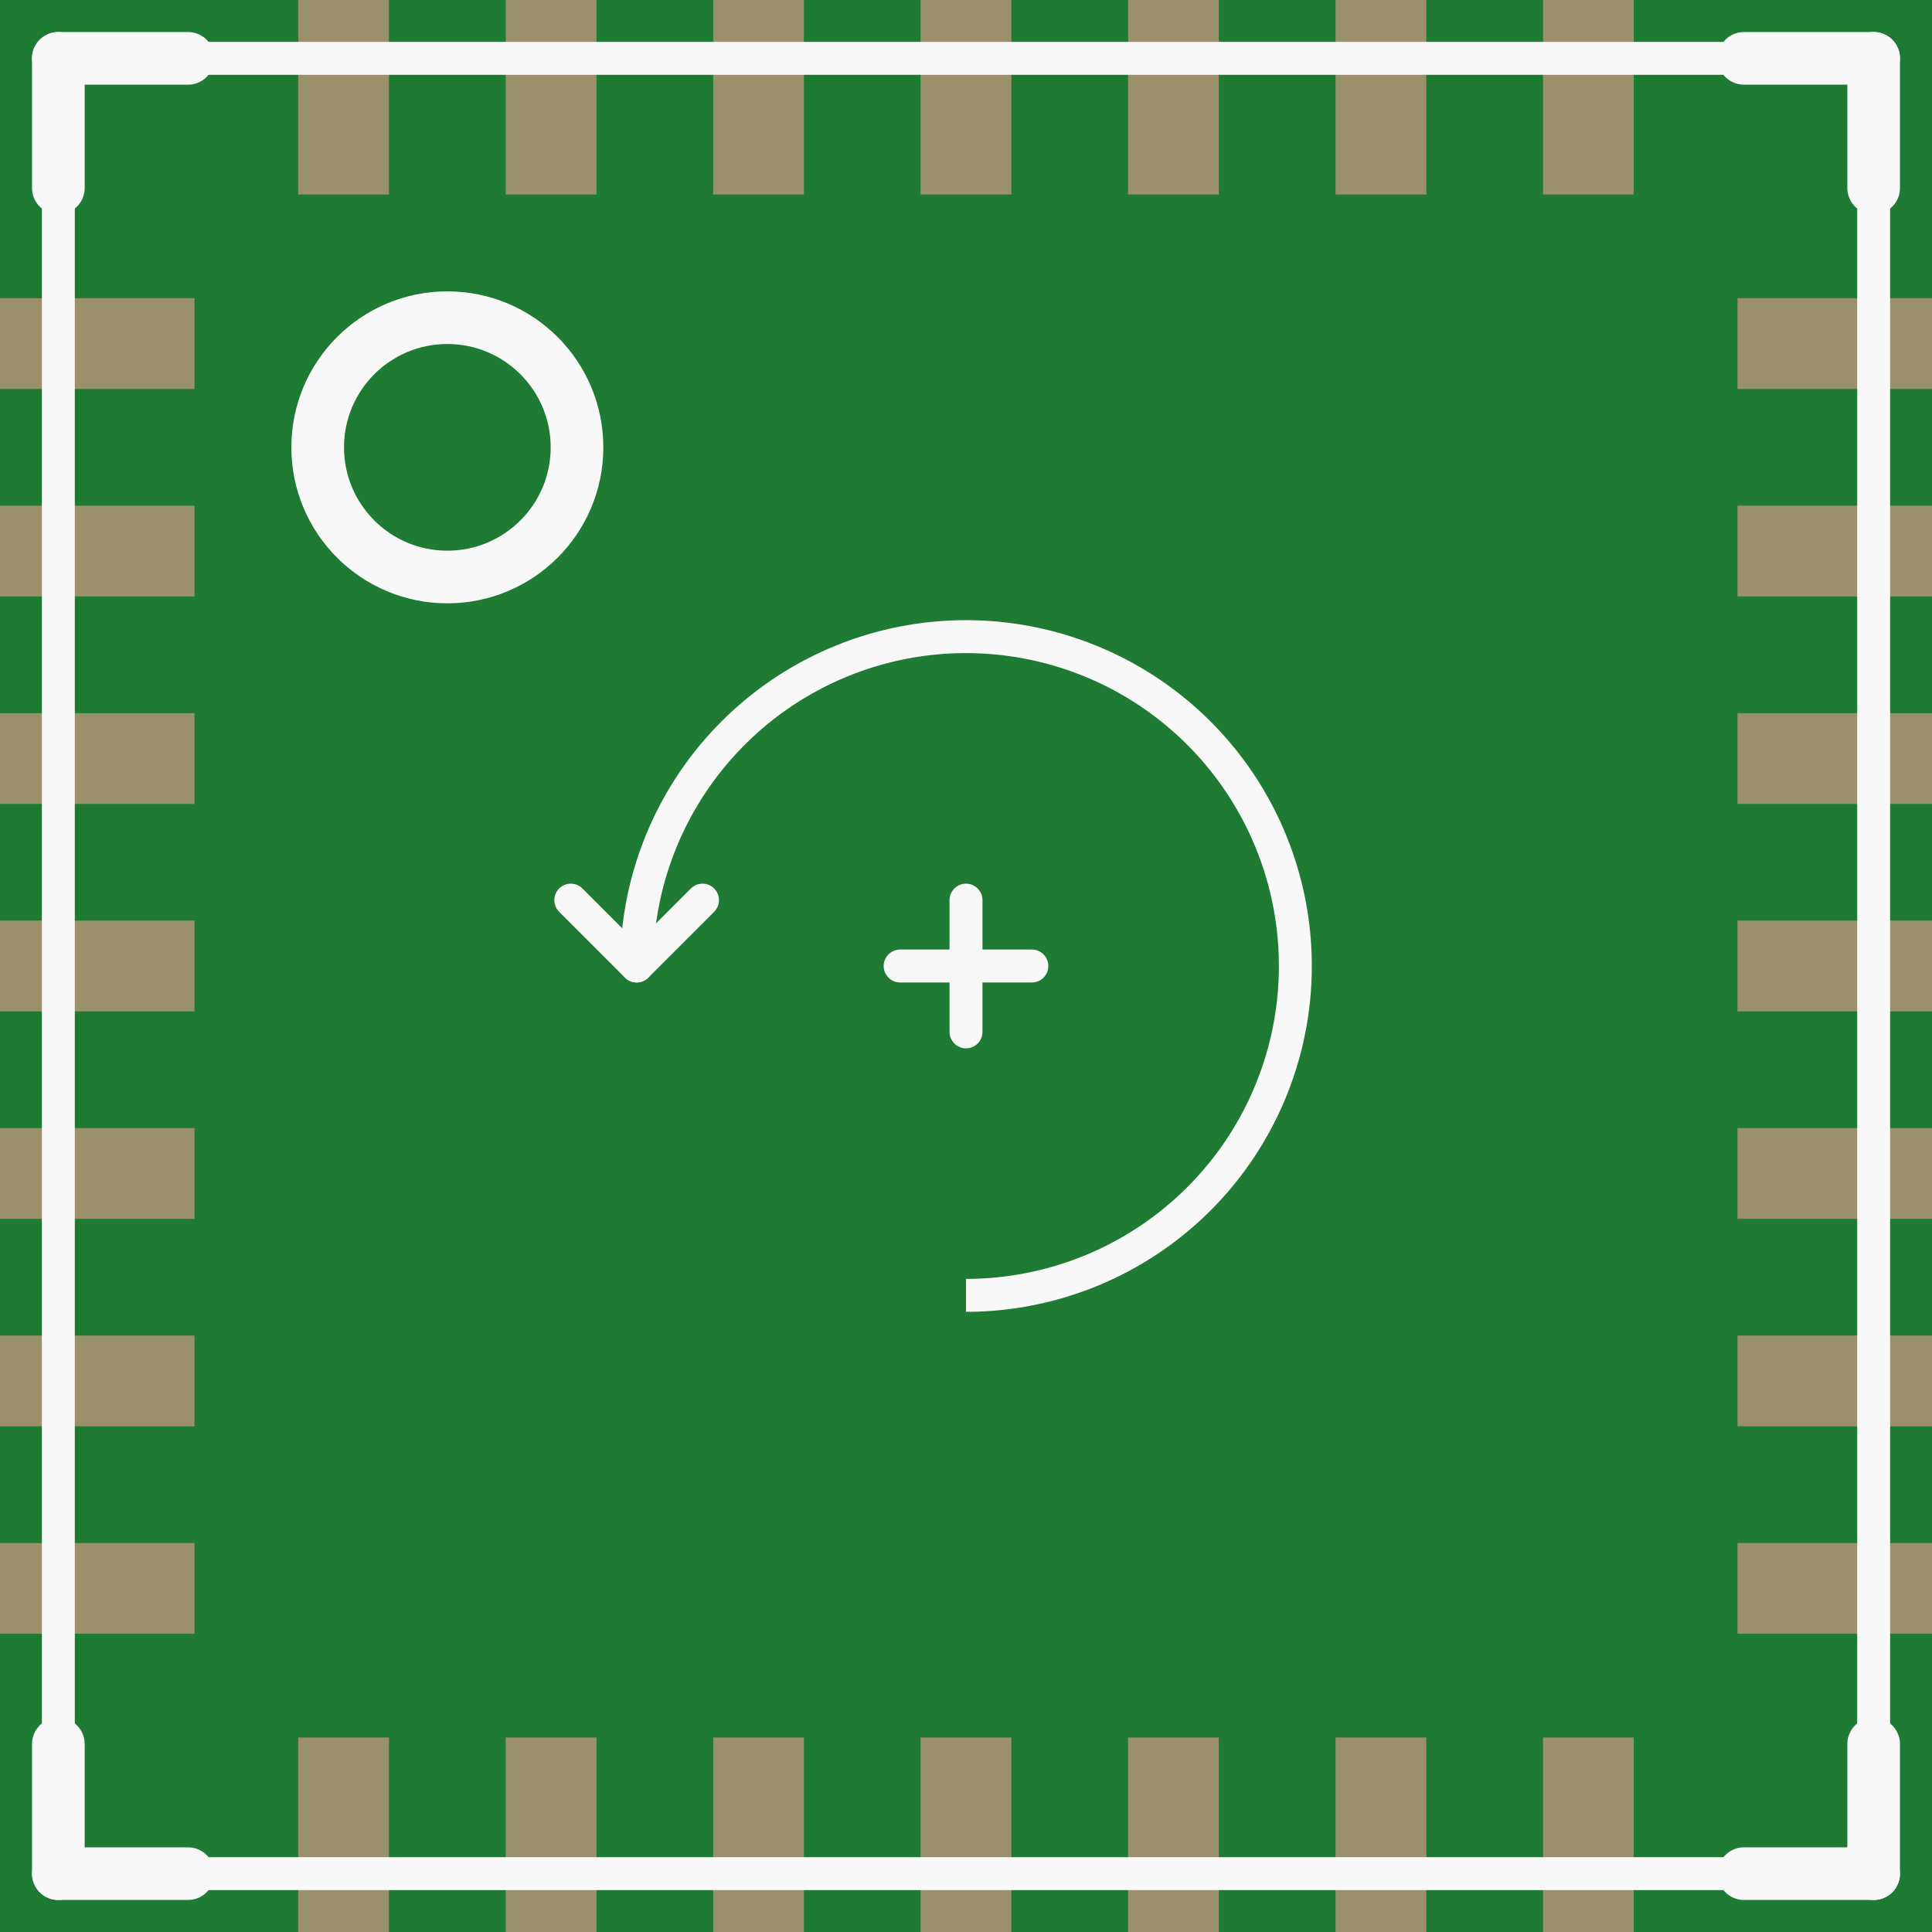 <?xml version='1.0' encoding='UTF-8' standalone='no'?>
<!-- Created with Fritzing (http://www.fritzing.org/) -->
<svg xmlns:svg='http://www.w3.org/2000/svg' xmlns='http://www.w3.org/2000/svg' version='1.2' baseProfile='tiny' x='0in' y='0in' width='0.293in' height='0.293in' viewBox='0 0 7.45 7.45' >
<rect x="0" y="0" width="7.45" height="7.45" fill="#333333" stroke="none"/>
<g id='breadboard'>
<path fill='#1F7A34' stroke='none' stroke-width='0' d='M0,0l7.45,0 0,7.45 -7.45,0 0,-7.45z
'/>
<rect id='connector0pad' connectorname='18' x='6.7' y='3.55' width='0.75' height='0.35' stroke='none' stroke-width='0' fill='#9A916C' stroke-linecap='round'/>
<rect id='connector1pad' connectorname='19' x='6.7' y='2.75' width='0.75' height='0.35' stroke='none' stroke-width='0' fill='#9A916C' stroke-linecap='round'/>
<rect id='connector2pad' connectorname='20' x='6.7' y='1.95' width='0.75' height='0.35' stroke='none' stroke-width='0' fill='#9A916C' stroke-linecap='round'/>
<rect id='connector3pad' connectorname='21' x='6.7' y='1.15' width='0.75' height='0.35' stroke='none' stroke-width='0' fill='#9A916C' stroke-linecap='round'/>
<rect id='connector4pad' connectorname='15' x='6.7' y='5.95' width='0.75' height='0.35' stroke='none' stroke-width='0' fill='#9A916C' stroke-linecap='round'/>
<rect id='connector5pad' connectorname='16' x='6.7' y='5.15' width='0.75' height='0.35' stroke='none' stroke-width='0' fill='#9A916C' stroke-linecap='round'/>
<rect id='connector6pad' connectorname='17' x='6.7' y='4.35' width='0.75' height='0.35' stroke='none' stroke-width='0' fill='#9A916C' stroke-linecap='round'/>
<rect id='connector7pad' connectorname='25' x='3.55' y='0' width='0.35' height='0.75' stroke='none' stroke-width='0' fill='#9A916C' stroke-linecap='round'/>
<rect id='connector8pad' connectorname='26' x='2.75' y='0' width='0.35' height='0.75' stroke='none' stroke-width='0' fill='#9A916C' stroke-linecap='round'/>
<rect id='connector9pad' connectorname='27' x='1.95' y='0' width='0.35' height='0.75' stroke='none' stroke-width='0' fill='#9A916C' stroke-linecap='round'/>
<rect id='connector10pad' connectorname='28' x='1.15' y='0' width='0.35' height='0.75' stroke='none' stroke-width='0' fill='#9A916C' stroke-linecap='round'/>
<rect id='connector11pad' connectorname='22' x='5.95' y='0' width='0.35' height='0.75' stroke='none' stroke-width='0' fill='#9A916C' stroke-linecap='round'/>
<rect id='connector12pad' connectorname='23' x='5.15' y='0' width='0.35' height='0.75' stroke='none' stroke-width='0' fill='#9A916C' stroke-linecap='round'/>
<rect id='connector13pad' connectorname='24' x='4.35' y='0' width='0.35' height='0.75' stroke='none' stroke-width='0' fill='#9A916C' stroke-linecap='round'/>
<rect id='connector14pad' connectorname='4' x='0' y='3.55' width='0.75' height='0.35' stroke='none' stroke-width='0' fill='#9A916C' stroke-linecap='round'/>
<rect id='connector15pad' connectorname='5' x='0' y='4.35' width='0.75' height='0.35' stroke='none' stroke-width='0' fill='#9A916C' stroke-linecap='round'/>
<rect id='connector16pad' connectorname='6' x='0' y='5.15' width='0.75' height='0.35' stroke='none' stroke-width='0' fill='#9A916C' stroke-linecap='round'/>
<rect id='connector17pad' connectorname='7' x='0' y='5.95' width='0.75' height='0.35' stroke='none' stroke-width='0' fill='#9A916C' stroke-linecap='round'/>
<rect id='connector18pad' connectorname='1' x='0' y='1.15' width='0.75' height='0.35' stroke='none' stroke-width='0' fill='#9A916C' stroke-linecap='round'/>
<rect id='connector19pad' connectorname='2' x='0' y='1.95' width='0.75' height='0.35' stroke='none' stroke-width='0' fill='#9A916C' stroke-linecap='round'/>
<rect id='connector20pad' connectorname='3' x='0' y='2.75' width='0.75' height='0.35' stroke='none' stroke-width='0' fill='#9A916C' stroke-linecap='round'/>
<rect id='connector21pad' connectorname='11' x='3.55' y='6.7' width='0.35' height='0.75' stroke='none' stroke-width='0' fill='#9A916C' stroke-linecap='round'/>
<rect id='connector22pad' connectorname='12' x='4.35' y='6.7' width='0.35' height='0.75' stroke='none' stroke-width='0' fill='#9A916C' stroke-linecap='round'/>
<rect id='connector23pad' connectorname='13' x='5.15' y='6.7' width='0.35' height='0.75' stroke='none' stroke-width='0' fill='#9A916C' stroke-linecap='round'/>
<rect id='connector24pad' connectorname='14' x='5.95' y='6.7' width='0.35' height='0.75' stroke='none' stroke-width='0' fill='#9A916C' stroke-linecap='round'/>
<rect id='connector25pad' connectorname='8' x='1.15' y='6.7' width='0.35' height='0.75' stroke='none' stroke-width='0' fill='#9A916C' stroke-linecap='round'/>
<rect id='connector26pad' connectorname='9' x='1.95' y='6.7' width='0.35' height='0.75' stroke='none' stroke-width='0' fill='#9A916C' stroke-linecap='round'/>
<rect id='connector27pad' connectorname='10' x='2.75' y='6.7' width='0.35' height='0.75' stroke='none' stroke-width='0' fill='#9A916C' stroke-linecap='round'/>
<line x1='7.225' y1='0.225' x2='7.225' y2='7.225' stroke='#f8f8f8' stroke-width='0.127' stroke-linecap='round'/>
<line x1='7.225' y1='7.225' x2='0.225' y2='7.225' stroke='#f8f8f8' stroke-width='0.127' stroke-linecap='round'/>
<line x1='0.225' y1='7.225' x2='0.225' y2='0.225' stroke='#f8f8f8' stroke-width='0.127' stroke-linecap='round'/>
<line x1='0.225' y1='0.225' x2='7.225' y2='0.225' stroke='#f8f8f8' stroke-width='0.127' stroke-linecap='round'/>
<line x1='6.725' y1='0.225' x2='7.225' y2='0.225' stroke='#f8f8f8' stroke-width='0.203' stroke-linecap='round'/>
<line x1='7.225' y1='0.225' x2='7.225' y2='0.725' stroke='#f8f8f8' stroke-width='0.203' stroke-linecap='round'/>
<line x1='0.725' y1='0.225' x2='0.225' y2='0.225' stroke='#f8f8f8' stroke-width='0.203' stroke-linecap='round'/>
<line x1='0.225' y1='0.225' x2='0.225' y2='0.725' stroke='#f8f8f8' stroke-width='0.203' stroke-linecap='round'/>
<line x1='0.225' y1='6.725' x2='0.225' y2='7.225' stroke='#f8f8f8' stroke-width='0.203' stroke-linecap='round'/>
<line x1='0.225' y1='7.225' x2='0.725' y2='7.225' stroke='#f8f8f8' stroke-width='0.203' stroke-linecap='round'/>
<line x1='7.225' y1='6.725' x2='7.225' y2='7.225' stroke='#f8f8f8' stroke-width='0.203' stroke-linecap='round'/>
<line x1='7.225' y1='7.225' x2='6.725' y2='7.225' stroke='#f8f8f8' stroke-width='0.203' stroke-linecap='round'/>
<path fill='none' d='M3.725,4.995 A1.27,1.27 0 1 0 2.455,3.725' stroke-width='0.127' stroke='#f8f8f8' />
<line x1='2.455' y1='3.725' x2='2.709' y2='3.471' stroke='#f8f8f8' stroke-width='0.127' stroke-linecap='round'/>
<line x1='2.455' y1='3.725' x2='2.201' y2='3.471' stroke='#f8f8f8' stroke-width='0.127' stroke-linecap='round'/>
<line x1='3.979' y1='3.725' x2='3.471' y2='3.725' stroke='#f8f8f8' stroke-width='0.127' stroke-linecap='round'/>
<line x1='3.725' y1='3.471' x2='3.725' y2='3.979' stroke='#f8f8f8' stroke-width='0.127' stroke-linecap='round'/>
<circle cx='1.725' cy='1.725' r='0.5' stroke='#f8f8f8' stroke-width='0.203' fill='none' />
</g>
</svg>